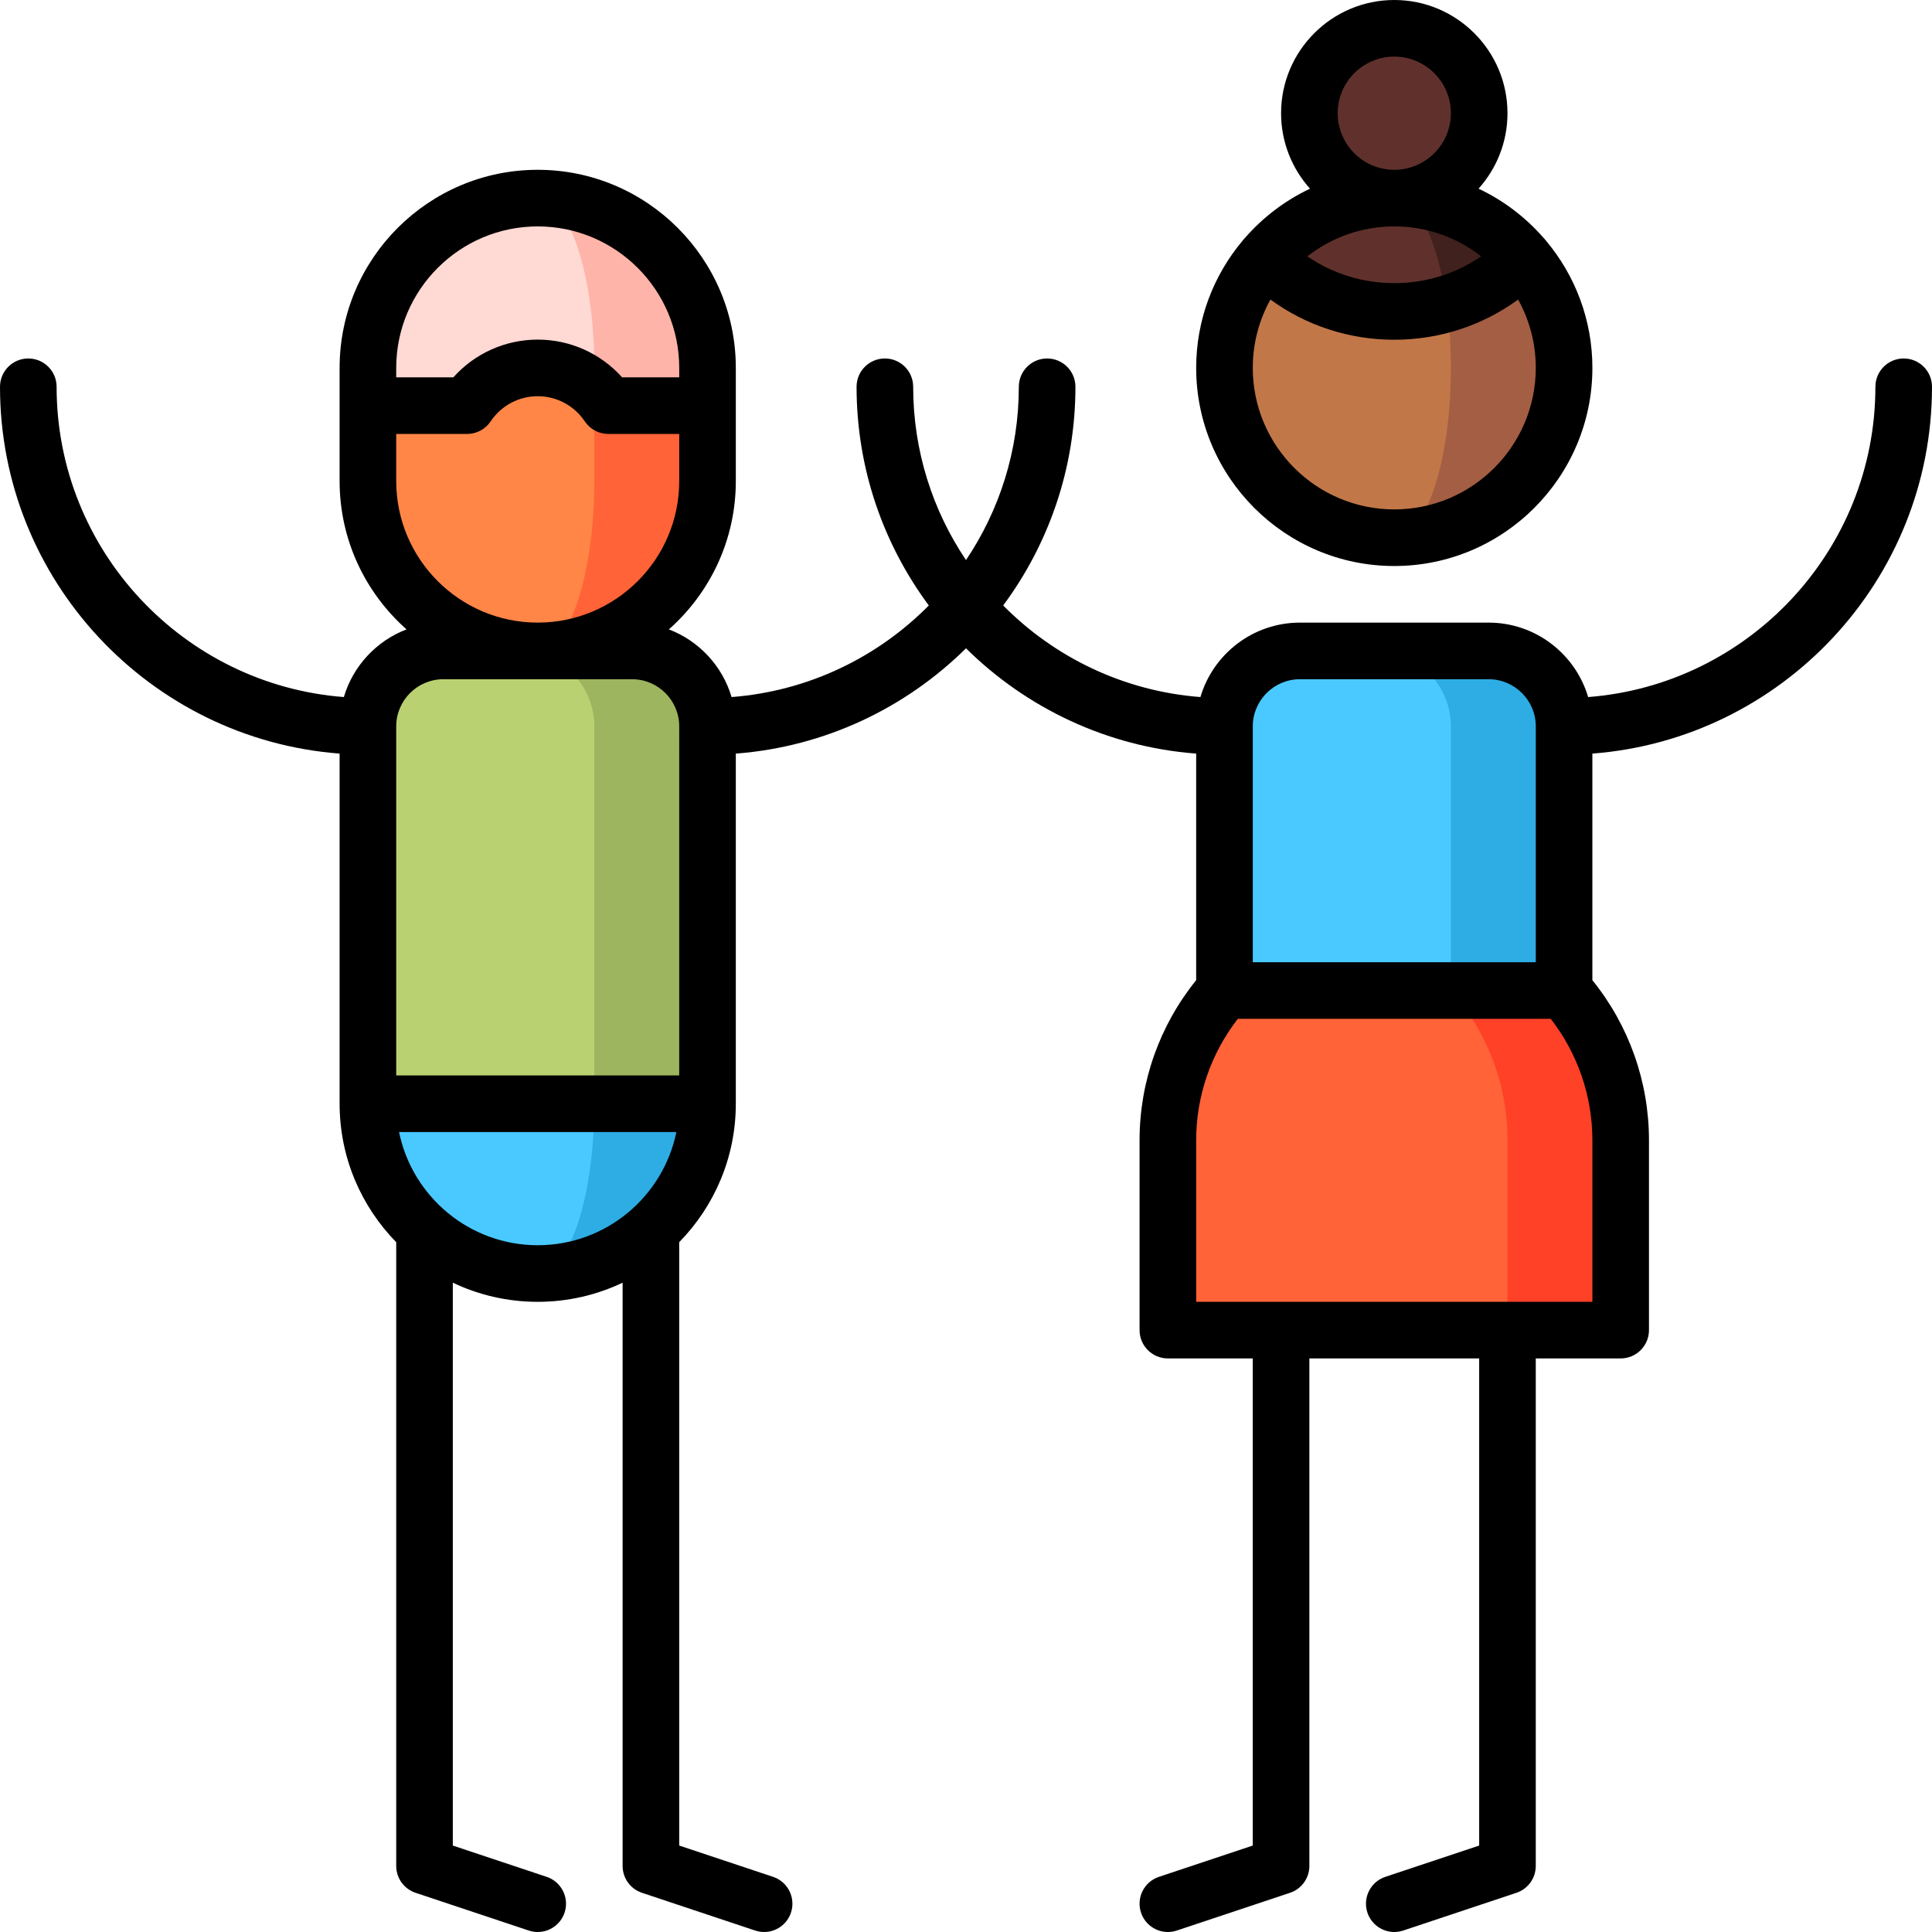 <?xml version="1.0" encoding="iso-8859-1"?>
<!-- Generator: Adobe Illustrator 19.0.0, SVG Export Plug-In . SVG Version: 6.00 Build 0)  -->
<svg version="1.1" id="Capa_1" xmlns="http://www.w3.org/2000/svg" xmlns:xlink="http://www.w3.org/1999/xlink" x="0px" y="0px"
	 viewBox="0 0 512.002 512.002" style="enable-background:new 0 0 512.002 512.002;" xml:space="preserve">
<path style="fill:#2DADE3;" d="M142.501,262.5v75c24.853,0,45-20.147,45-45L142.501,262.5z"/>
<path style="fill:#49C9FF;" d="M157.501,292.5l-15-30l-45,30c0,24.853,20.147,45,45,45C150.785,337.5,157.501,317.353,157.501,292.5
	z"/>
<path style="fill:#9DB55F;" d="M167.501,172.5h-30l20,120h30v-100C187.501,181.454,178.547,172.5,167.501,172.5z"/>
<path style="fill:#B9D171;" d="M137.501,172.5h-20c-11.046,0-20,8.954-20,20v100h60v-100
	C157.501,181.454,148.547,172.5,137.501,172.5z"/>
<path style="fill:#FFB4A9;" d="M142.501,52.5v101l45-46v-10C187.501,72.647,167.354,52.5,142.501,52.5z"/>
<path style="fill:#FFD9D4;" d="M142.501,52.5c-24.853,0-45,20.147-45,45v10l60,46v-56C157.501,72.647,150.785,52.5,142.501,52.5z"/>
<path style="fill:#FF6337;" d="M161.21,107.5c-1.053-1.573-2.303-3.002-3.709-4.261l-15,69.261c24.853,0,45-20.147,45-45v-20H161.21
	z"/>
<path style="fill:#FF8646;" d="M157.501,127.5v-24.261c-3.981-3.566-9.235-5.739-15-5.739c-7.801,0-14.672,3.971-18.709,10H97.501
	v20c0,24.853,20.147,45,45,45C150.785,172.5,157.501,152.353,157.501,127.5z"/>
<path style="fill:#2DADE3;" d="M394.501,172.5h-30v120h50v-100C414.501,181.454,405.547,172.5,394.501,172.5z"/>
<path style="fill:#49C9FF;" d="M364.501,172.5h-20c-11.046,0-20,8.954-20,20v100h60v-100
	C384.501,181.454,375.547,172.5,364.501,172.5z"/>
<path style="fill:#FF4128;" d="M414.501,262.5h-30l15,90h30v-50.335C429.501,286.954,423.83,273.075,414.501,262.5z"/>
<path style="fill:#FF6337;" d="M384.501,262.5h-60c-9.329,10.575-15,24.454-15,39.665V352.5h90v-50.335
	C399.501,286.954,393.83,273.075,384.501,262.5z"/>
<circle style="fill:#60312C;" cx="369.5" cy="30" r="22.5"/>
<path style="fill:#A45E43;" d="M403.756,68.335c0.01-0.01-34.255-0.005-34.255-0.005v74.17c24.85,0,45-20.15,45-45
	C414.501,86.38,410.456,76.185,403.756,68.335z"/>
<path style="fill:#C27749;" d="M383.391,80.51l-48.145-12.175c-6.7,7.85-10.745,18.045-10.745,29.165c0,24.85,20.15,45,45,45
	c8.28,0,15-20.15,15-45C384.501,91.49,384.111,85.75,383.391,80.51z"/>
<path style="fill:#40211D;" d="M369.501,52.5l13.89,28.01c7.45-2.23,14.475-6.295,20.365-12.175
	C395.506,58.645,383.221,52.5,369.501,52.5z"/>
<path style="fill:#60312C;" d="M369.501,52.5c-13.72,0-26.005,6.145-34.255,15.835c13.04,13.04,31.645,17.105,48.145,12.175
	C381.161,64.08,375.781,52.5,369.501,52.5z"/>
<path d="M512.001,102.5c0-4.142-3.358-7.5-7.5-7.5s-7.5,3.358-7.5,7.5c0,43.343-33.605,78.961-76.125,82.229
	c-3.362-11.39-13.91-19.729-26.375-19.729h-50c-12.465,0-23.013,8.339-26.375,19.729c-20.378-1.566-38.707-10.55-52.27-24.273
	c12.023-16.213,19.145-36.268,19.145-57.956c0-4.142-3.358-7.5-7.5-7.5s-7.5,3.358-7.5,7.5c0,16.987-5.164,32.789-14,45.925
	c-8.836-13.136-14-28.938-14-45.925c0-4.142-3.358-7.5-7.5-7.5s-7.5,3.358-7.5,7.5c0,21.689,7.122,41.744,19.145,57.956
	c-13.563,13.723-31.892,22.707-52.27,24.273c-2.435-8.25-8.639-14.895-16.614-17.933c10.869-9.626,17.739-23.67,17.739-39.296v-30
	c0-28.948-23.551-52.5-52.5-52.5s-52.5,23.552-52.5,52.5v30c0,15.626,6.87,29.67,17.739,39.296
	c-7.974,3.039-14.179,9.684-16.614,17.933c-42.52-3.268-76.125-38.886-76.125-82.229c0-4.142-3.358-7.5-7.5-7.5s-7.5,3.358-7.5,7.5
	c0,51.238,39.729,93.372,90,97.214V292.5c0,14.269,5.73,27.22,15,36.692V494.5c0,3.228,2.066,6.094,5.128,7.115l30,10
	c0.787,0.262,1.586,0.387,2.373,0.387c3.14,0,6.066-1.988,7.114-5.13c1.31-3.929-0.814-8.177-4.744-9.487L120,489.094v-149.17
	c6.824,3.251,14.452,5.076,22.5,5.076s15.676-1.825,22.5-5.076V494.5c0,3.228,2.066,6.094,5.128,7.115l30,10
	c0.787,0.262,1.586,0.387,2.373,0.387c3.14,0,6.066-1.988,7.114-5.13c1.31-3.929-0.814-8.177-4.744-9.487l-24.872-8.291V329.192
	c9.27-9.472,15-22.423,15-36.692v-92.786c23.696-1.811,45.045-12.133,61-27.903c15.955,15.77,37.304,26.092,61,27.903v60.045
	c-9.693,11.989-15,26.935-15,42.406V352.5c0,4.142,3.358,7.5,7.5,7.5h22.5v129.094l-24.872,8.291
	c-3.93,1.31-6.053,5.557-4.744,9.487c1.048,3.143,3.974,5.13,7.114,5.13c0.786,0,1.586-0.125,2.373-0.387l30-10
	c3.063-1.021,5.128-3.887,5.128-7.115V360h45v129.094l-24.872,8.291c-3.93,1.31-6.053,5.557-4.744,9.487
	c1.048,3.143,3.974,5.13,7.114,5.13c0.786,0,1.586-0.125,2.373-0.387l30-10c3.063-1.021,5.128-3.887,5.128-7.115V360h22.5
	c4.142,0,7.5-3.358,7.5-7.5v-50.335c0-15.471-5.307-30.417-15-42.406v-60.045C472.272,195.872,512.001,153.738,512.001,102.5z
	 M142.501,60c20.678,0,37.5,16.823,37.5,37.5v2.5h-15.139c-5.652-6.325-13.746-10-22.361-10s-16.708,3.675-22.361,10h-15.139v-2.5
	C105.001,76.823,121.823,60,142.501,60z M105.001,127.5V115h18.792c2.502,0,4.84-1.248,6.232-3.328
	c2.797-4.178,7.461-6.672,12.476-6.672s9.679,2.494,12.476,6.672c1.392,2.08,3.73,3.328,6.232,3.328h18.792v12.5
	c0,20.677-16.822,37.5-37.5,37.5S105.001,148.177,105.001,127.5z M117.501,180h50c6.893,0,12.5,5.607,12.5,12.5V285h-75v-92.5
	C105.001,185.607,110.608,180,117.501,180z M105.756,300h73.491c-3.484,17.096-18.635,30-36.745,30S109.24,317.096,105.756,300z
	 M344.501,180h50c6.893,0,12.5,5.607,12.5,12.5V255h-75v-62.5C332.001,185.607,337.608,180,344.501,180z M422.001,345h-105v-42.835
	c0-11.687,3.905-22.982,11.039-32.165h82.923c7.133,9.183,11.039,20.478,11.039,32.165V345H422.001z"/>
<path d="M369.501,150c28.949,0,52.5-23.552,52.5-52.5c0-12.814-4.62-24.564-12.275-33.689c-0.205-0.269-0.422-0.532-0.668-0.778
	c-4.778-5.462-10.622-9.916-17.222-13.032c4.762-5.312,7.665-12.323,7.665-20.001c0-16.542-13.458-30-30-30s-30,13.458-30,30
	c0,7.678,2.903,14.689,7.665,20.001c-6.6,3.116-12.444,7.57-17.194,13.007c-0.274,0.271-0.491,0.534-0.696,0.803
	c-7.654,9.124-12.275,20.875-12.275,33.689C317.001,126.448,340.552,150,369.501,150z M369.501,135c-20.678,0-37.5-16.823-37.5-37.5
	c0-6.565,1.701-12.739,4.678-18.112c9.49,6.91,20.869,10.648,32.822,10.648s23.332-3.739,32.822-10.648
	c2.977,5.373,4.678,11.547,4.678,18.112C407.001,118.177,390.179,135,369.501,135z M346.469,67.939
	C352.83,62.971,360.823,60,369.501,60s16.671,2.971,23.032,7.939c-6.742,4.611-14.697,7.097-23.032,7.097
	S353.211,72.55,346.469,67.939z M354.501,30c0-8.271,6.729-15,15-15s15,6.729,15,15s-6.729,15-15,15S354.501,38.271,354.501,30z"/>
<g>
</g>
<g>
</g>
<g>
</g>
<g>
</g>
<g>
</g>
<g>
</g>
<g>
</g>
<g>
</g>
<g>
</g>
<g>
</g>
<g>
</g>
<g>
</g>
<g>
</g>
<g>
</g>
<g>
</g>
</svg>
